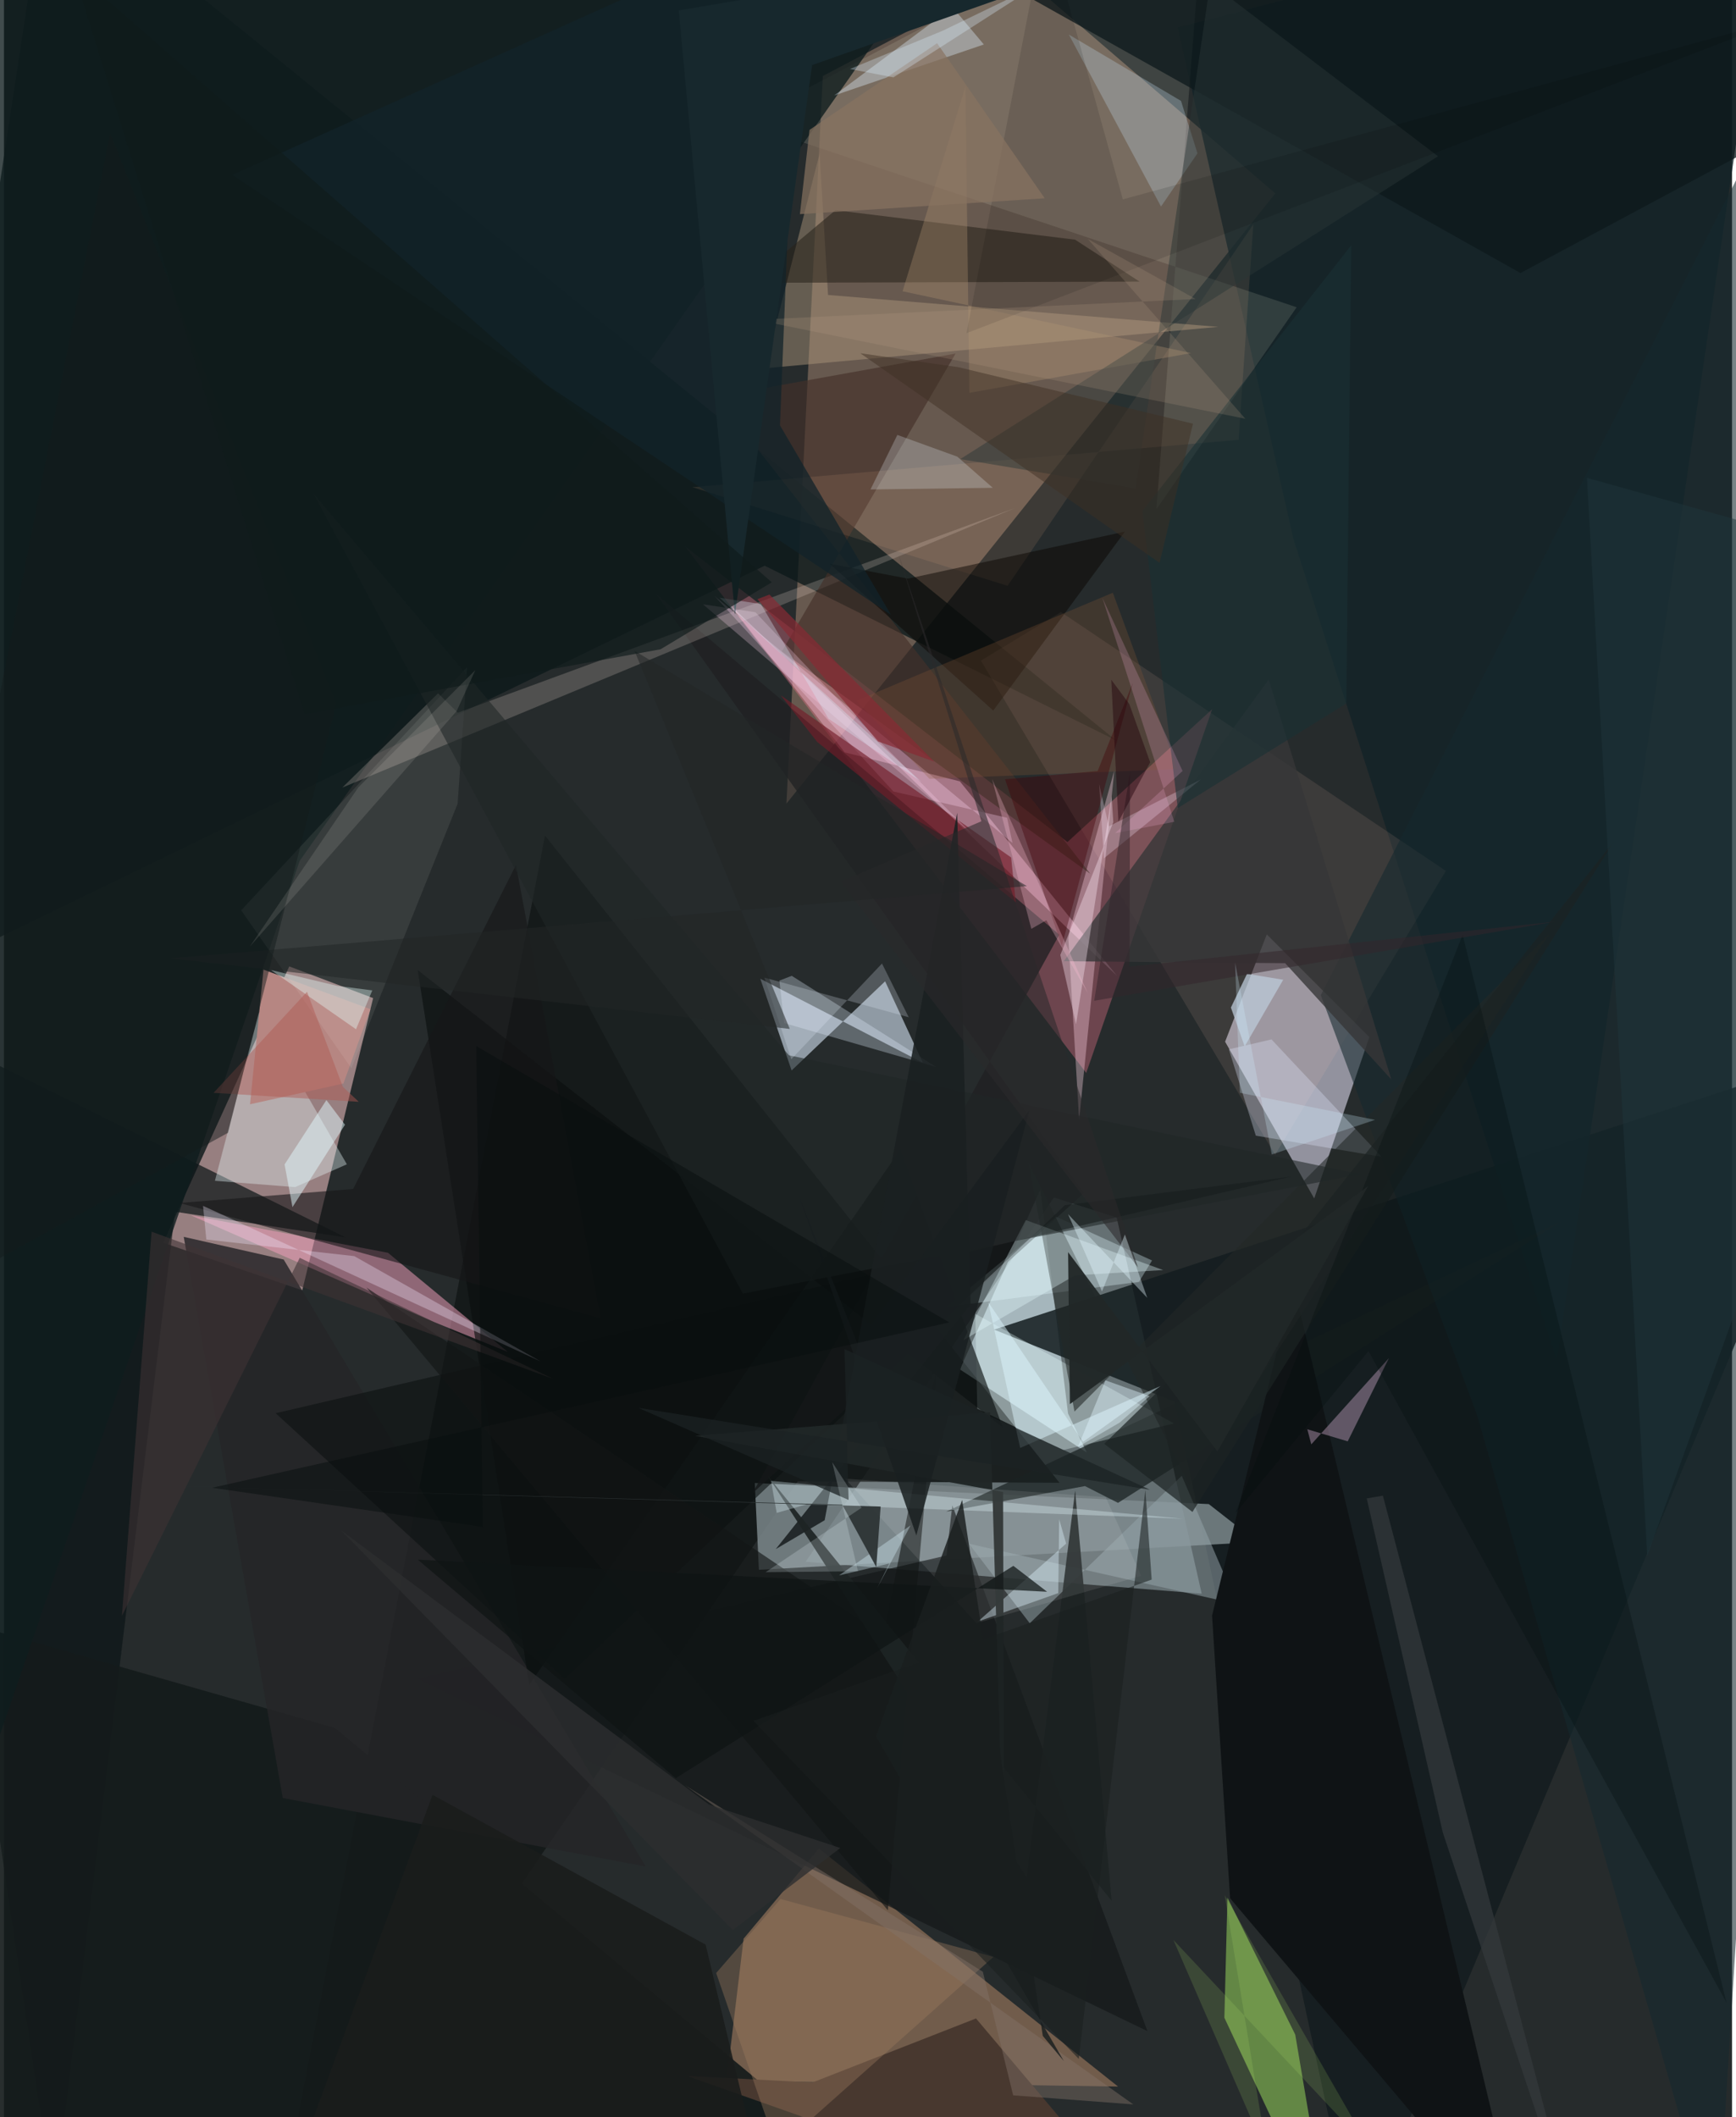 <svg xmlns="http://www.w3.org/2000/svg" width="228" height="278" viewBox="0 0 836 1024"><path fill="#262b2c" d="M0 0h836v1024H0z"/><path fill="#b39079" fill-opacity=".459" d="M490.874-13.224L615.058 93.56 378.537 388.7l17.61-351.924z"/><path fill="#c4d8df" fill-opacity=".4" d="M387.819 755.394L507.961 579.16l30.343 9.743L579.428 770.8z"/><path fill="#c29fa1" fill-opacity=".722" d="M144.31 624.093l34.29-141.357-40.577-15.316-60.962 133.662z"/><path fill="#ebe7fb" fill-opacity=".549" d="M590.755 503.836l43.11 75.822 26.661-78.057-49.606-49.667z"/><path fill="#8e6e57" fill-opacity=".729" d="M538.961 1009.188l-189.376-2.842 8.228-68.67 36.431-43.609z"/><path fill="#f87a92" fill-opacity=".341" d="M329.504 264.284l184.992 142.99 70.03-64.305-60.962 175.987z"/><path fill="#141818" fill-opacity=".914" d="M510.66 717.177L261.743 404.139 130.287 1086l253.747-369.512z"/><path fill="#def5fe" fill-opacity=".525" d="M514.79 683.69l9.073 18.873-61.413-40.22 38.95-87.11z"/><path fill="#131d1f" fill-opacity=".851" d="M898 506.102L654.266 1086 566.26 677.91l-87.264-34.817z"/><path fill="#0b1819" fill-opacity=".765" d="M537.989 358.107l-169.99-84.494L-62 482.353 20.993-62z"/><path fill="#d7e6f5" fill-opacity=".596" d="M365.894 473.374l78.636 40.639-18.245-39.388-45.242 43.128z"/><path fill="#f3a2bd" fill-opacity=".51" d="M185.786 605.923l57.95 47.949-36.31-14.686-117.199-51.464z"/><path fill="#0c1617" fill-opacity=".71" d="M82.787 586.087L24.18 1066.143-62 485.865l227.295 112.628z"/><path fill="#122227" fill-opacity=".792" d="M623.803 260.616l127.413 397.608L857.303-62l-289.45 75.312z"/><path fill="#7f8b8f" fill-opacity=".812" d="M363.237 717.276l219.634 10.2 23.45 18.337-241.103 13.445z"/><path fill="#86bb54" fill-opacity=".635" d="M641.927 1086L624.68 984.045l-32.785-66.227-1.493 58.081z"/><path fill="#faf8e4" fill-opacity=".122" d="M581.37-58.782l-23.842 305.059 67.849-97.669-267.953-89.44z"/><path fill="#ebb0c8" fill-opacity=".455" d="M462.415 377.9l-55.684-14.013-55.693-71.65 187.415 179.745z"/><path fill="#202123" fill-opacity=".784" d="M510.536 452.067l-148.38 270.1L522.42 577.111 315.444 287.194z"/><path fill="#15191a" fill-opacity=".741" d="M553.198 982.394l-352.974-170.47 255.759-59.595 2.81-24.23z"/><path fill="#141b1b" fill-opacity=".914" d="M460.566 1086L-62 1080.179V772.375l222.08 63.397z"/><path fill="#1a2222" fill-opacity=".741" d="M538.953 726.882l-15.99-8.114-67.154 12.379 297.697-140.504z"/><path fill="#af987c" fill-opacity=".459" d="M368.083 178.125l26.503-103.864 4.084 68.407 188.813 15.427z"/><path fill="#fecbb7" fill-opacity=".102" d="M697.548 421.234L511.315 296.015l-38.67 23.509L614.942 558.52z"/><path fill="#0f1c1e" fill-opacity=".788" d="M-62-62l42.96 950.927 162.105-472.558L478.958-62z"/><path fill="#94a3a8" fill-opacity=".522" d="M466.875 746.668l129.618 29.173-26.708-62.044-73.531 71.323z"/><path fill="#e3faff" fill-opacity=".329" d="M509.05 588.494l-53.053 43.615 93.104-12.114 6.317-10.348z"/><path fill="#e6f4f7" fill-opacity=".38" d="M102.055 571.115L123.45 489.5l42.44 73.633-25.072 11.032z"/><path fill="#ecdad3" fill-opacity=".212" d="M210.018 335.325l9.52 9.379 269.497-98.947-325.328 135.156z"/><path fill="#28231a" fill-opacity=".561" d="M549.39 136.208l-189.08.577 41.941-35.123 115.94 14.26z"/><path fill="#ffd5e7" fill-opacity=".357" d="M514.928 453.828l5.21 87.832 17.023-169.001-21.609 77.288z"/><path fill="#16292e" fill-opacity=".576" d="M712.442 683.892l-75.39-202.554L898-30.688 828.719 1086z"/><path fill="#0f1315" d="M623.75 620.99l-39.303 160.406 8.724 136.724L735.11 1086z"/><path fill="#453129" fill-opacity=".647" d="M525.536 422.623L344.739 191.874l115.627-20.868-84.018 144.008z"/><path fill="#252527" fill-opacity=".824" d="M86.975 598.223l48.35 10.974 175.11 293.55-175.554-33.114z"/><path fill="#eaffff" fill-opacity=".31" d="M469.88 635.436l96.149 53.035-53.762 12.893-41.408-20.054z"/><path fill="#0e191c" fill-opacity=".765" d="M835.485-17.01l-340.5 15.168 238.662 133.915 152.97-81.999z"/><path fill="#363738" fill-opacity=".796" d="M671.185 522.13l-51.383-56.278-107.103-.922 99.158-136.303z"/><path fill="#0a0f0f" fill-opacity=".635" d="M254.11 814.93l-53.944-345.729 283.057 221.261-49.603-134.438z"/><path fill="#deecfc" fill-opacity=".31" d="M450.918 516.043l-69.817-44.07-5.96 2.304 2.277 20.551z"/><path fill="#dff2ff" fill-opacity=".369" d="M401.637 46.176L546.81-62H403.815l70.229 83.513z"/><path fill="#e3e8ff" fill-opacity=".314" d="M613.199 502.722l53.282 56.797-60.874-10.243-13.037-41.748z"/><path fill="#232827" fill-opacity=".584" d="M747.615 451.616l-174.087 267.07-77.794-156.2 22.148 120.241z"/><path fill="#493930" fill-opacity=".996" d="M562.86 1086l-232.59-81.963 60.81 3.197 79.171-30.981z"/><path fill="#ffd9f5" fill-opacity=".298" d="M487.9 407.736l-2.617-12.201-55-12.725-86.445-94.472z"/><path fill="#b8cfde" fill-opacity=".325" d="M577.382 74.167l-17.636 25.73-44.576-83.174 54.256 32.079z"/><path fill="#f6b889" fill-opacity=".11" d="M604.416 108.477l-118.89 174.868-152.454-47.708 264.224-22.906z"/><path fill="#9d7b5f" fill-opacity=".384" d="M344.547 954.283l31.105-35.81 103.052 28.01-104.651 93.146z"/><path fill="#b68682" d="M119.049 534.104l45.163-10.034 13.074-35.955-51.724-19.13z"/><path fill="#090600" fill-opacity=".482" d="M437.295 279.872l-37.907-7.238 79.213 71.035 63.689-86.548z"/><path fill="#b09273" fill-opacity=".337" d="M465.111 41.897l-30.386 98.973 139.616 29.904-107.305 19.232z"/><path fill="#2a3636" fill-opacity=".467" d="M547.457 236.199l-84.802-14.163 231.09-146.449L583.573-8.298z"/><path fill="#0c1212" fill-opacity=".604" d="M513.29 582.885l109.504-13.822L131.445 683.52l139.859 128.45z"/><path fill="#bc9cb8" fill-opacity=".455" d="M632.455 698.578l37.575-41.74-19.96 40.293-19.553-5.85z"/><path fill="#ffffea" fill-opacity=".082" d="M114.762 440.302L224.02 322.708l-4.547 66.026-51.417 127.928z"/><path fill="#171718" fill-opacity=".604" d="M84.954 581.837l83.975-6.767 78.777-156.758 41.006 219.362z"/><path fill="#122329" fill-opacity=".757" d="M110.458 84.583l318.675 212.83-53.72-91.695 9.784-244.79z"/><path fill="#731c28" fill-opacity=".635" d="M487.253 414.74L375.79 336.304l17.545 22.46 96.148 77.651z"/><path fill="#121516" fill-opacity=".627" d="M451.244 661.28l-25.796 129.96L175.35 622.742l252.253 301.186z"/><path fill="#d9effa" fill-opacity=".412" d="M510.478 734.802l-.438 35.728-38.926 13.787 42.748-37.727z"/><path fill="#895a36" fill-opacity=".263" d="M567.723 371.955l-31.279-85.278-124.04 52.27 35.308 37.754z"/><path fill="#e5fcff" fill-opacity=".341" d="M464.16 648.177l30.17-58.063 66.457 24.172-42.62 2.538z"/><path fill="#f1e9fe" fill-opacity=".329" d="M97.897 599.518l-1.588-16.294 163.232 75.204-90.073-50.882z"/><path fill="#ffd5f2" fill-opacity=".263" d="M363.54 296.125l-25.36-3.838 130.372 111.336-65.08-65.326z"/><path fill="#202727" fill-opacity=".58" d="M357.458 625.704l298.747-57.801-276.472-57.49-230.036-271.701z"/><path fill="#1a2021" fill-opacity=".89" d="M467.612 630.937l-94.235 118.307 23.655-13.956 64.1-342.134z"/><path fill="#1e2424" fill-opacity=".922" d="M494.803 908.148l23.403-187.165 17.65 198.353-166.184-205.308z"/><path fill="#e8f5fb" fill-opacity=".243" d="M432.201 210.36l29.023 10.521 17.142 15.055-59.165.796z"/><path fill="#bbc8d6" fill-opacity=".765" d="M618.872 473.873l-17.509-2.879-7.804 16.327 6.661 18.783z"/><path fill="#e9f5ff" fill-opacity=".227" d="M380.889 512.313l-13.032-39.47 69.845 19.163-12.929-25.98z"/><path fill="#363a3d" fill-opacity=".675" d="M667.087 723.392L762.63 1086l-66.566-199.695-36.798-161.565z"/><path fill="#e4f9ff" fill-opacity=".318" d="M388.318 727.622l-14.503 4.117-2.72-15.482L570.27 734.55z"/><path fill="#1c2323" fill-opacity=".702" d="M574.95 731.28l203.93-324.362-180.708 227.204-65.9 64.21z"/><path fill="#fae6fc" fill-opacity=".278" d="M529.813 379.21l4.701 20.478 44.409-22.641-46.792 38.099z"/><path fill="#e0fafe" fill-opacity=".494" d="M164.984 543.994l-25.411 39.862-3.817-20.658 20.23-31.126z"/><path fill="#020200" fill-opacity=".118" d="M541.287 96.43L504.001-37.72l-38.365 198.884L861.49 8.948z"/><path fill="#202626" fill-opacity=".973" d="M483.909 914.977l-6.866-231.924-142.725 11.392 149.022 27.168z"/><path fill="#fff" fill-opacity=".09" d="M470.46 785.072l79.697-22.888-17.167-38.054-126.074-8.96z"/><path fill="#20363c" fill-opacity=".49" d="M898 268.096v198.26L794.981 752.452l-29.159-521.327z"/><path fill="#1a3034" fill-opacity=".608" d="M550.753 247.164l17.091 143.67 81.543-50.572 2.393-221.615z"/><path fill="#191f20" fill-opacity=".851" d="M412.846 649.71l-28.46-71.872 57.002 164.831 54.686-205.699z"/><path fill="#030b0c" fill-opacity=".282" d="M705.672 452.08L833.34 968.65 660.121 653.477 595.663 732z"/><path fill="#3e3022" fill-opacity=".471" d="M559.046 272.227l16.173-67.302-113.4-27.31-47.548-6.76z"/><path fill="#847369" fill-opacity=".427" d="M329.506 863.477l216.826 154.351-58.112-4.396-14.66-59.774z"/><path fill="#ffb8e5" fill-opacity=".2" d="M531.398 289.185l34.778 108.29-28.661 5.492 32.674-30.07z"/><path fill="#e6fffe" fill-opacity=".38" d="M129.162 469.18l41.16 28.63 7.865-18.797-16.885-2.177z"/><path fill="#def6ff" fill-opacity=".475" d="M522.007 697.39l37.534-27.021-67.934 29.957-15.42-70.5z"/><path fill="#1c2223" fill-opacity=".745" d="M408.61 725.472l-1.984-72.964 147.748 68.018-247.514-39.6z"/><path fill="#ffecfa" fill-opacity=".361" d="M535.848 385.187l.814 12.512-25.627 64.18 7.604 33.524z"/><path fill="#420007" fill-opacity=".384" d="M529.096 372.935l16.975-42.63-34.318 127.237-27.466-80.636z"/><path fill="#bca387" fill-opacity=".192" d="M600.549 202.536l-76.213-86.965 52.175 29.057-212.892 10.036z"/><path fill="#3e3234" fill-opacity=".58" d="M57.07 781.514L71.425 595.73l194.27 71.166-122.612-58.542z"/><path fill="#e2f6ff" fill-opacity=".427" d="M539.772 688.041l14.497-12.78-21.412-7.649-13.307 32.21z"/><path fill="#887361" fill-opacity=".698" d="M389.717 62.818l-4.658 40.755 118.438-7.67-52.066-75.01z"/><path fill="#baf471" fill-opacity=".145" d="M611.19 1042.764l-45.45-104.488 95.749 102.178-70.884-123.78z"/><path fill="#0f1414" fill-opacity=".718" d="M504.636 769.877l-16.328-12.53-163.287 102.7-124.827-105.695z"/><path fill="#ae5751" fill-opacity=".459" d="M101.424 528.571l45.194-48.89 17.345 45.978 7.664 7.235z"/><path fill="#ddeffe" fill-opacity=".314" d="M500.728-7.662l-46.547 22.51-44.91 18.52 21.033 4.066z"/><path fill="#fec0d4" fill-opacity=".294" d="M504.263 445.098l-7.253 4.15-18.985-72.46 46.351 103.643z"/><path fill="#882a34" fill-opacity=".702" d="M364.507 289.795l58.338 68.806 27.212 9.79-79.737-80.822z"/><path fill="#2b2a2b" fill-opacity=".569" d="M404.745 426.44l143.838 186.506L432.679 267.94l40.168 129.277z"/><path fill="#def7ff" fill-opacity=".349" d="M422.464 768.042l16.139-30.274-34.614 24.196 24.306-5.745z"/><path fill="#2d2e30" fill-opacity=".788" d="M404.582 893.807l-51.99 39.653-189.54-193.306 178.007 132.641z"/><path fill="#1a1c1b" fill-opacity=".894" d="M136.11 1061.192l71.232-193.081 132.098 72.442L374.234 1086z"/><path fill="#212727" fill-opacity=".949" d="M587.031 702.023L514.8 605.621l.854 73.505 144.282-105.427z"/><path fill="#232626" fill-opacity=".537" d="M494.881 428.58L305.056 314.794l75.105 182.866-299.867-34.15z"/><path fill="#2c3334" fill-opacity=".933" d="M422.002 757.93l-16.433-30.138-346.032-9.73 364.576 10.606z"/><path fill="#33262b" fill-opacity=".518" d="M750.458 445.757L527.436 484.04l17.324-110.665-.25 94.166z"/><path fill="#e2f7ff" fill-opacity=".384" d="M542.273 597.051L531.2 624.642l-16.418-37.393 38.31 40.47z"/><path fill="#131c1c" fill-opacity=".486" d="M-62 641.419L51.351 64.225l109.523 276.01-52.51 207.67z"/><path fill="#17282d" d="M326.451 5.047l27.17 292.115 37.344-265.688 202.811-71.533z"/><path fill="#d8ebfb" fill-opacity=".337" d="M398.876 347.6l-32.688-55.443-20.002-3.064 97.677 89.097z"/><path fill="#ebfdff" fill-opacity=".204" d="M368.464 760.406l44.697-.441-12.48-52.778 14.209 22.054z"/><path fill="#1a1f1f" fill-opacity=".831" d="M502.552 984.677l-39.005-259.225-41.687 114.34 90.884 157.084z"/><path fill="#090e0e" fill-opacity=".51" d="M457.33 639.6L228.494 505.933l3.178 232.607-130.98-18.97z"/><path fill="#0f1b1c" fill-opacity=".675" d="M317.66 314.025l-172.193 31.432L33.27-14.723 371.467 281.64z"/><path fill="#f1eae1" fill-opacity=".122" d="M228.045 324.095l-9.043 19.836-100.08 113.931 52.497-77.02z"/><path fill="#191f1f" fill-opacity=".565" d="M362.61 832.348l157.362 163.494 32.206-275.2 3.053 43.353z"/><path fill="#20000a" fill-opacity=".443" d="M554.505 368.695l-10.131-28.246-8.68-11.655 3.46 68.646z"/><path fill="#d0f2ff" fill-opacity=".255" d="M663.276 541.637l-65.372-13.09-2.324-62.967 17.758 92.806z"/></svg>